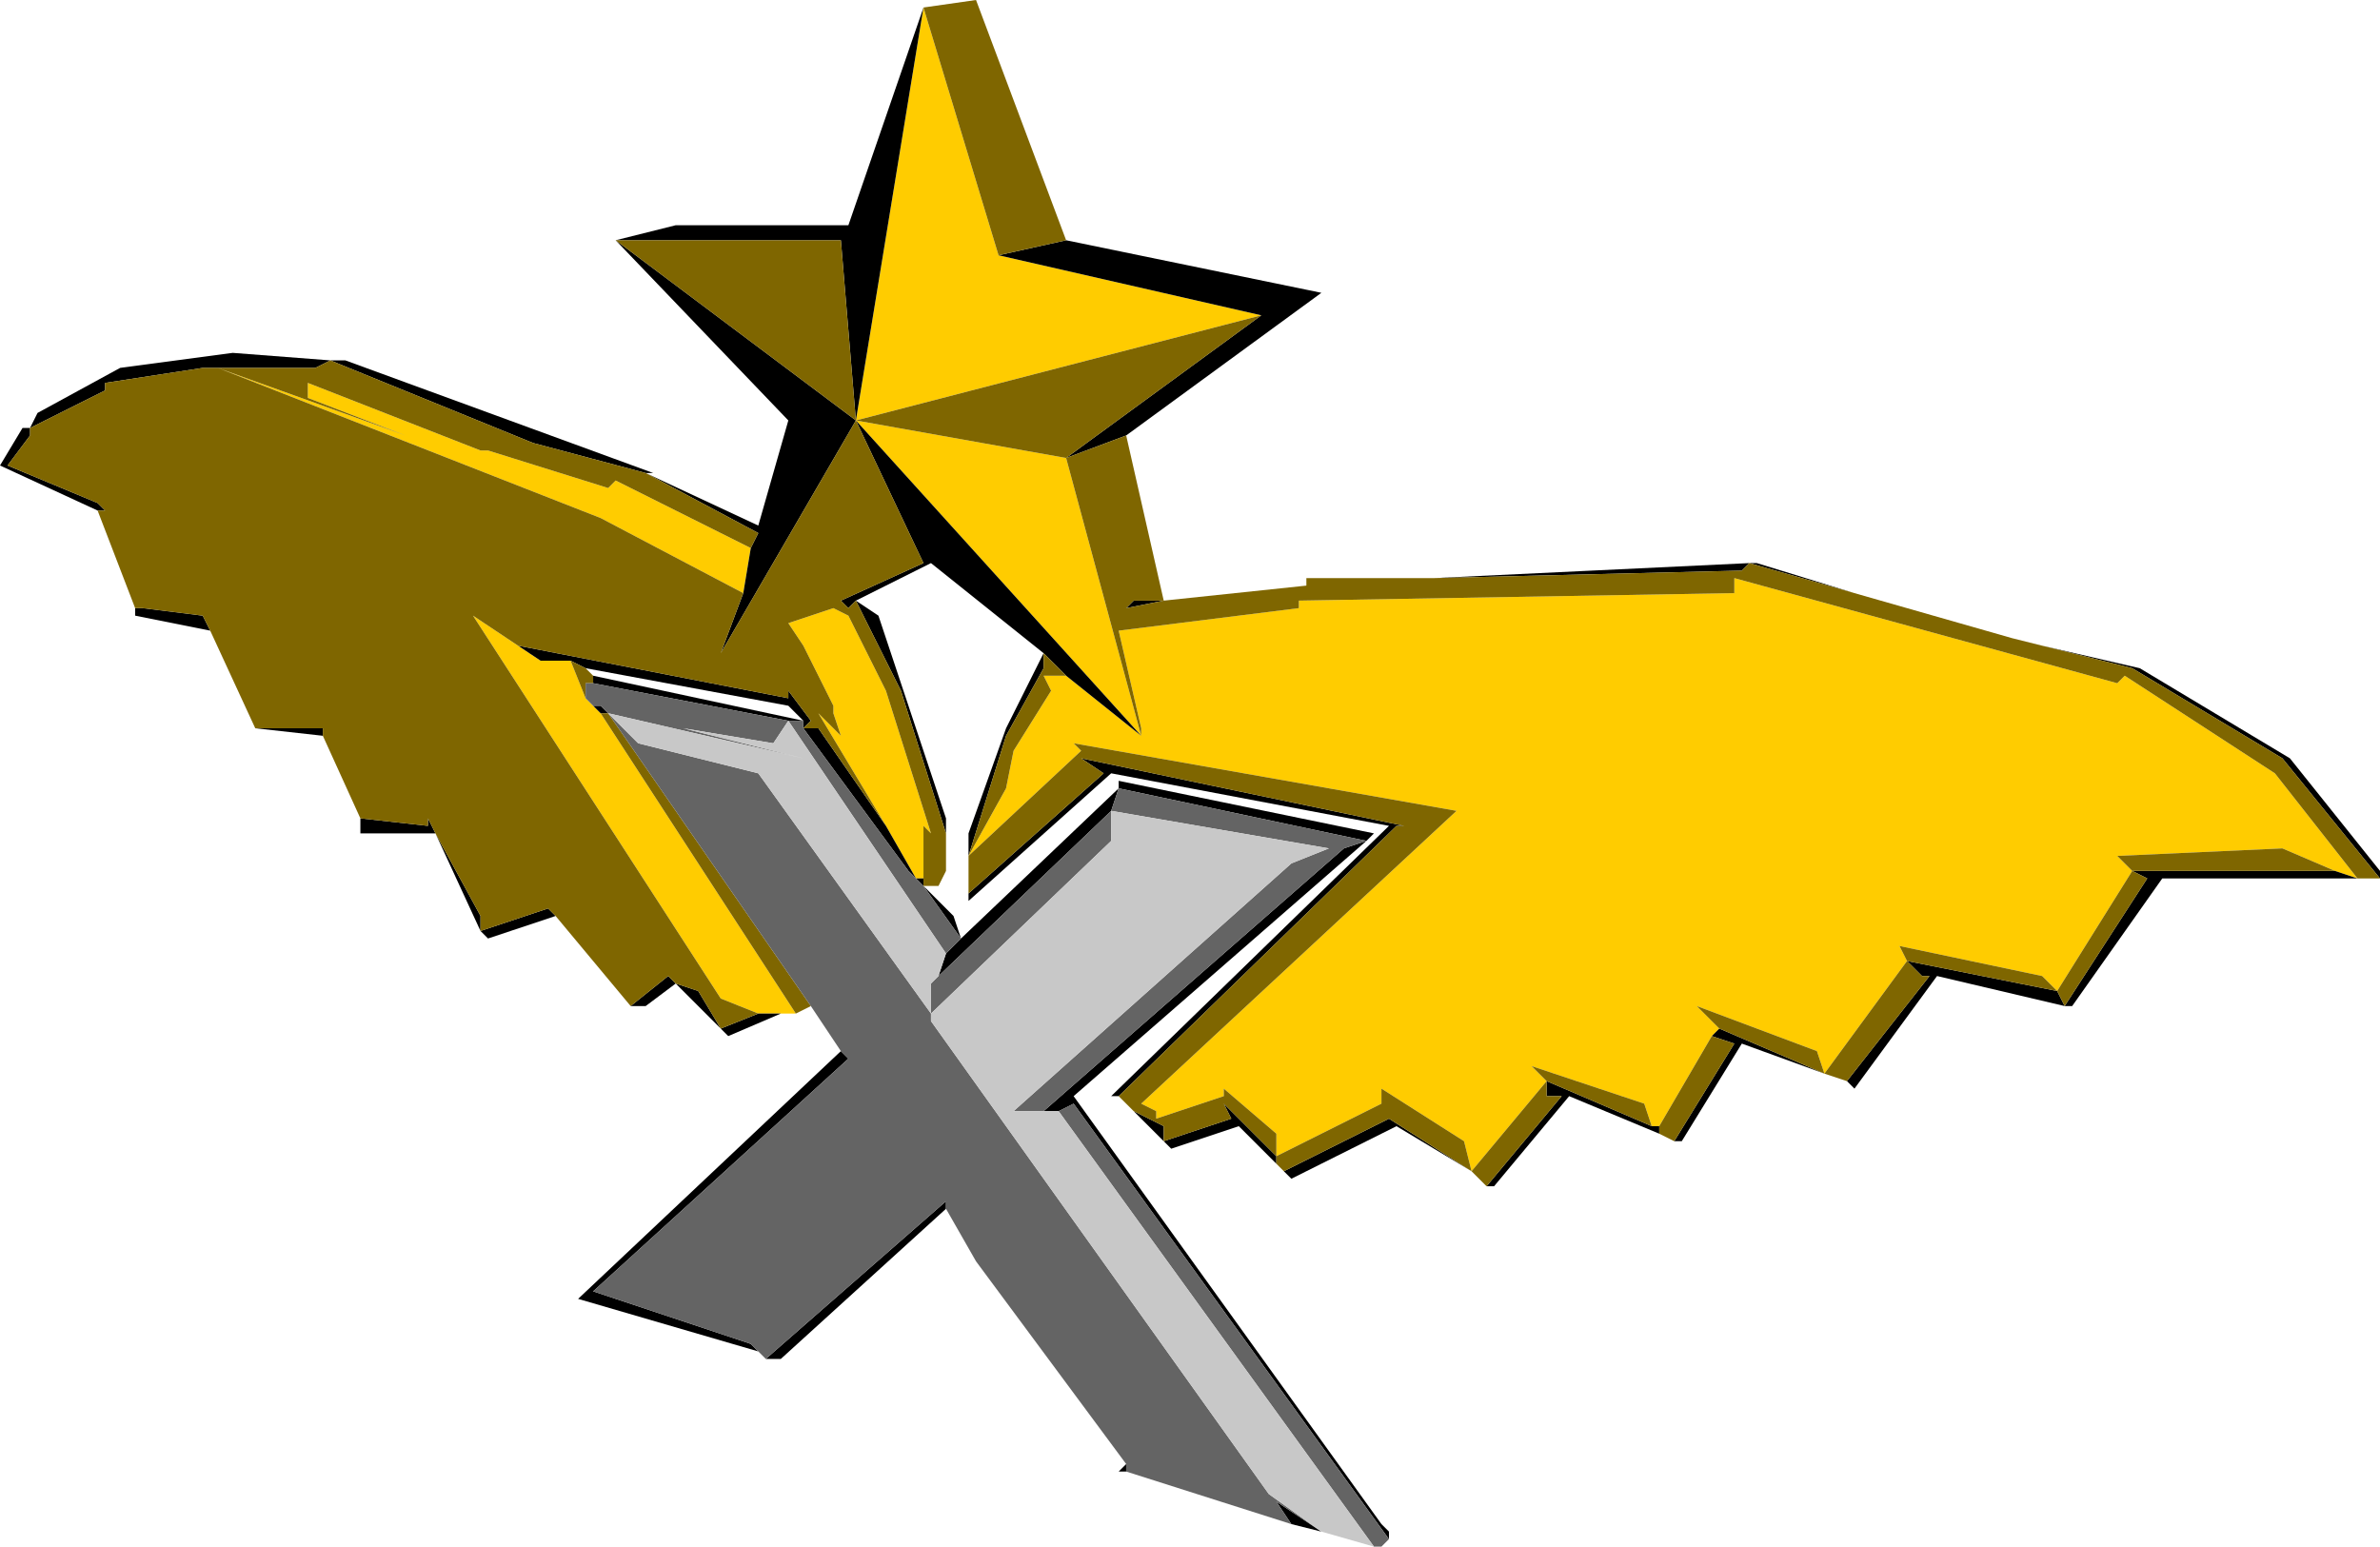 <?xml version="1.0" encoding="UTF-8" standalone="no"?>
<svg xmlns:ffdec="https://www.free-decompiler.com/flash" xmlns:xlink="http://www.w3.org/1999/xlink" ffdec:objectType="shape" height="10.3px" width="15.85px" xmlns="http://www.w3.org/2000/svg">
  <g transform="matrix(1.0, 0.0, 0.0, 1.0, -3.55, -0.9)">
    <path d="M9.7 0.95 L10.2 2.6 11.95 3.0 9.25 3.7 9.7 0.95 M11.15 5.8 L11.15 5.75 11.0 5.1 12.2 4.95 12.2 4.9 15.1 4.85 15.1 4.75 17.65 5.45 17.7 5.4 18.7 6.05 19.25 6.75 19.1 6.7 18.75 6.55 17.65 6.6 17.75 6.7 17.25 7.5 17.15 7.4 16.2 7.2 16.25 7.3 15.7 8.05 15.65 7.9 14.85 7.6 15.0 7.75 14.95 7.8 14.6 8.4 14.55 8.4 14.5 8.25 13.75 8.0 13.85 8.1 13.35 8.7 13.3 8.5 12.75 8.15 12.75 8.25 12.05 8.6 12.05 8.45 11.7 8.15 11.7 8.2 11.25 8.35 11.25 8.3 11.15 8.25 13.25 6.3 10.7 5.85 10.75 5.9 10.0 6.6 10.25 6.15 10.3 5.9 10.55 5.5 10.5 5.4 10.65 5.4 11.15 5.8 9.25 3.7 10.65 3.95 11.15 5.8 M8.85 7.65 L8.75 7.65 8.6 7.65 8.35 7.55 6.7 5.0 7.0 5.2 7.15 5.3 7.35 5.3 7.45 5.55 7.5 5.6 7.55 5.65 8.85 7.65 M5.0 3.35 L6.25 3.8 5.6 3.55 5.6 3.45 6.75 3.9 6.8 3.9 7.6 4.15 7.65 4.1 8.55 4.55 8.5 4.85 7.55 4.35 5.0 3.35 M9.45 6.4 L9.0 5.65 9.15 5.8 9.1 5.65 9.1 5.6 8.9 5.2 8.8 5.05 9.1 4.95 9.2 5.0 9.45 5.5 9.75 6.45 9.7 6.4 9.7 6.75 9.65 6.75 9.45 6.4" fill="#ffcc00" fill-rule="evenodd" stroke="none"/>
    <path d="M10.2 2.6 L10.65 2.5 12.35 2.85 11.05 3.8 10.65 3.95 11.95 3.0 10.2 2.6 M11.05 4.95 L11.1 4.9 11.3 4.9 11.05 4.95 M11.15 5.8 L10.65 5.4 10.5 5.25 10.5 5.35 10.25 5.8 10.0 6.6 10.0 6.45 10.25 5.75 10.5 5.25 9.75 4.65 9.25 4.9 9.4 5.0 9.85 6.35 9.85 6.45 9.55 5.5 9.25 4.9 9.2 4.95 9.15 4.9 9.7 4.65 9.25 3.7 11.15 5.8 M14.55 8.4 L14.6 8.4 14.6 8.45 14.0 8.2 13.5 8.8 13.45 8.8 13.95 8.2 13.85 8.2 13.85 8.1 14.55 8.4 M14.95 7.8 L15.0 7.75 15.7 8.05 15.15 7.85 14.75 8.5 14.7 8.5 15.1 7.85 14.95 7.8 M19.1 6.7 L19.25 6.75 17.95 6.75 17.35 7.6 17.3 7.6 17.85 6.75 17.75 6.7 19.1 6.7 M19.4 6.75 L18.75 5.95 17.75 5.35 17.15 5.2 17.8 5.35 18.8 5.95 19.4 6.7 19.4 6.75 M15.9 4.85 L15.2 4.65 15.15 4.7 13.1 4.75 15.2 4.65 15.25 4.65 15.9 4.85 M12.25 4.8 L11.3 4.9 12.25 4.8 M15.85 8.1 L16.4 7.4 16.35 7.4 16.25 7.3 17.25 7.5 17.3 7.6 16.45 7.4 15.9 8.15 15.85 8.1 M10.0 6.85 L10.9 6.05 10.75 5.95 12.9 6.4 12.85 6.4 11.0 8.2 10.95 8.2 12.8 6.4 10.95 6.05 10.0 6.9 10.0 6.85 M11.1 8.3 L11.3 8.4 11.3 8.5 11.75 8.35 11.7 8.25 12.05 8.6 12.05 8.65 11.8 8.4 11.35 8.55 11.3 8.5 11.1 8.3 M12.1 8.7 L12.8 8.35 13.35 8.7 12.85 8.4 12.15 8.75 12.1 8.7 M11.0 6.15 L11.0 6.1 12.7 6.45 12.65 6.5 11.0 6.15 10.95 6.3 9.8 7.4 9.85 7.25 9.95 7.15 9.7 6.8 9.9 7.0 9.95 7.15 11.0 6.15 M12.65 6.5 L10.7 8.2 12.75 11.05 12.8 11.1 12.8 11.15 10.7 8.25 10.6 8.3 10.5 8.3 12.5 6.55 12.65 6.5 M12.35 11.1 L12.15 11.05 12.05 10.9 12.35 11.1 M11.05 10.7 L11.0 10.7 11.05 10.65 11.05 10.7 M9.85 8.95 L8.75 9.95 8.65 9.95 9.85 8.9 9.85 8.95 M8.6 9.9 L7.4 9.55 9.15 7.9 9.2 7.95 7.5 9.5 8.55 9.85 8.6 9.9 M8.75 7.65 L8.4 7.8 8.35 7.75 8.05 7.45 7.85 7.6 7.75 7.6 8.0 7.4 8.05 7.45 8.2 7.5 8.35 7.75 8.6 7.65 8.75 7.65 M7.25 7.0 L6.8 7.15 6.75 7.1 6.45 6.45 5.95 6.45 5.95 6.35 6.4 6.4 6.4 6.35 6.45 6.45 6.75 7.0 6.75 7.1 7.2 6.95 7.25 7.0 M5.7 5.8 L5.25 5.75 5.7 5.75 5.7 5.8 M4.95 5.1 L4.45 5.0 4.45 4.95 4.5 4.95 4.9 5.0 4.95 5.1 M4.2 4.3 L3.55 4.0 3.7 3.75 3.75 3.75 3.8 3.65 4.35 3.35 5.1 3.25 5.75 3.3 5.85 3.3 7.9 4.05 7.85 4.05 8.6 4.4 8.8 3.7 7.65 2.5 8.05 2.4 9.2 2.4 9.7 0.95 9.25 3.7 9.15 2.5 7.65 2.5 9.25 3.7 8.35 5.25 8.5 4.85 8.55 4.55 8.6 4.45 7.85 4.05 7.1 3.85 5.75 3.3 5.65 3.35 5.0 3.35 4.9 3.35 4.25 3.45 4.25 3.5 3.75 3.75 3.75 3.8 3.6 4.0 4.2 4.25 4.25 4.3 4.2 4.3 M9.45 6.4 L9.65 6.75 9.7 6.75 9.7 6.8 9.65 6.75 9.6 6.7 8.9 5.75 8.9 5.7 8.8 5.7 7.5 5.45 7.5 5.4 8.9 5.7 8.8 5.6 7.45 5.35 7.35 5.3 7.15 5.3 7.0 5.2 8.8 5.55 8.8 5.5 8.95 5.7 8.9 5.75 9.0 5.75 9.45 6.4 M7.5 5.6 L7.55 5.6 7.6 5.65 7.55 5.65 7.5 5.6" fill="#000000" fill-rule="evenodd" stroke="none"/>
    <path d="M10.65 2.5 L10.2 2.6 9.7 0.95 10.05 0.9 10.65 2.5 M11.95 3.0 L10.65 3.95 11.05 3.8 11.3 4.9 11.1 4.9 11.05 4.95 11.3 4.9 12.25 4.8 12.25 4.75 13.1 4.75 15.15 4.7 15.2 4.65 15.9 4.85 16.95 5.15 17.15 5.2 17.75 5.35 18.75 5.95 19.4 6.75 19.25 6.75 18.7 6.05 17.7 5.4 17.65 5.45 15.1 4.75 15.1 4.85 12.2 4.9 12.2 4.95 11.0 5.1 11.15 5.75 11.15 5.8 10.65 3.95 9.25 3.7 11.95 3.0 M10.65 5.4 L10.5 5.4 10.55 5.5 10.3 5.9 10.25 6.15 10.0 6.6 10.75 5.9 10.7 5.85 13.25 6.3 11.15 8.25 11.25 8.3 11.25 8.35 11.7 8.2 11.7 8.15 12.05 8.45 12.05 8.6 12.75 8.25 12.75 8.15 13.3 8.5 13.35 8.7 13.85 8.1 13.75 8.0 14.5 8.25 14.55 8.4 13.85 8.1 13.85 8.2 13.95 8.2 13.45 8.8 13.35 8.7 12.8 8.35 12.1 8.7 12.05 8.65 12.05 8.6 11.7 8.25 11.75 8.35 11.3 8.5 11.3 8.4 11.1 8.3 11.0 8.2 12.85 6.4 12.9 6.4 10.75 5.95 10.9 6.05 10.0 6.85 10.0 6.6 10.25 5.8 10.5 5.35 10.5 5.25 10.65 5.4 M14.6 8.4 L14.95 7.8 15.1 7.85 14.7 8.5 14.6 8.45 14.6 8.4 M15.0 7.75 L14.85 7.6 15.65 7.9 15.7 8.05 16.25 7.3 16.2 7.2 17.15 7.4 17.25 7.5 17.75 6.7 17.65 6.6 18.75 6.55 19.1 6.7 17.75 6.7 17.85 6.75 17.3 7.6 17.25 7.5 16.25 7.3 16.35 7.4 16.4 7.4 15.85 8.1 15.7 8.05 15.0 7.75 M8.95 7.6 L8.85 7.65 7.55 5.65 7.6 5.65 8.95 7.6 M7.75 7.6 L7.25 7.0 7.2 6.95 6.75 7.1 6.75 7.0 6.45 6.45 6.4 6.35 6.4 6.4 5.95 6.35 5.7 5.8 5.7 5.75 5.25 5.75 4.95 5.1 4.9 5.0 4.5 4.95 4.45 4.95 4.2 4.3 4.25 4.3 4.2 4.25 3.6 4.0 3.75 3.8 3.75 3.75 4.25 3.5 4.25 3.45 4.9 3.35 5.0 3.35 5.65 3.35 5.75 3.3 7.1 3.85 7.85 4.05 8.6 4.45 8.55 4.55 7.65 4.1 7.6 4.15 6.8 3.9 6.75 3.9 5.6 3.45 5.6 3.55 6.25 3.8 5.0 3.35 7.55 4.35 8.5 4.85 8.35 5.25 9.25 3.7 7.65 2.5 9.15 2.5 9.25 3.7 9.7 4.65 9.15 4.9 9.2 4.95 9.25 4.9 9.55 5.5 9.85 6.45 9.85 6.7 9.8 6.8 9.7 6.8 9.7 6.75 9.7 6.4 9.75 6.45 9.45 5.5 9.2 5.0 9.1 4.95 8.8 5.05 8.9 5.2 9.1 5.6 9.1 5.65 9.15 5.8 9.0 5.65 9.45 6.4 9.0 5.75 8.9 5.75 8.95 5.7 8.8 5.5 8.8 5.55 7.0 5.2 6.7 5.0 8.35 7.55 8.6 7.65 8.35 7.75 8.2 7.5 8.05 7.45 8.0 7.4 7.75 7.6 M7.5 5.45 L7.45 5.45 7.45 5.55 7.35 5.3 7.45 5.35 7.5 5.4 7.5 5.45" fill="#7f6600" fill-rule="evenodd" stroke="none"/>
    <path d="M11.0 6.15 L12.65 6.5 12.5 6.55 10.5 8.3 10.3 8.3 12.15 6.65 12.4 6.55 10.95 6.3 10.95 6.5 9.75 7.65 9.75 7.45 9.8 7.4 10.95 6.3 11.0 6.15 M12.8 11.15 L12.75 11.2 12.7 11.2 10.6 8.3 10.7 8.25 12.8 11.15 M12.15 11.05 L11.05 10.7 11.05 10.65 10.05 9.3 9.85 8.95 9.85 8.9 8.65 9.95 8.6 9.9 8.55 9.85 7.5 9.5 9.2 7.95 9.15 7.9 8.95 7.6 7.6 5.65 7.8 5.85 8.6 6.05 9.75 7.65 9.75 7.7 12.0 10.85 12.35 11.1 12.05 10.9 12.15 11.05 M9.85 7.25 L8.8 5.7 8.7 5.85 8.1 5.75 8.9 5.95 7.6 5.65 7.55 5.6 7.5 5.6 7.45 5.55 7.45 5.45 7.5 5.45 8.8 5.7 8.9 5.7 8.9 5.75 9.6 6.7 9.65 6.75 9.7 6.8 9.95 7.15 9.85 7.25" fill="#646464" fill-rule="evenodd" stroke="none"/>
    <path d="M12.7 11.2 L12.35 11.1 12.0 10.85 9.75 7.7 9.75 7.65 8.6 6.05 7.8 5.85 7.6 5.65 8.9 5.95 8.1 5.75 8.7 5.85 8.8 5.7 9.85 7.25 9.8 7.4 9.75 7.45 9.75 7.65 10.95 6.5 10.95 6.3 12.4 6.55 12.15 6.65 10.3 8.3 10.5 8.3 10.6 8.3 12.7 11.2" fill="#c8c8c8" fill-rule="evenodd" stroke="none"/>
  </g>
</svg>
